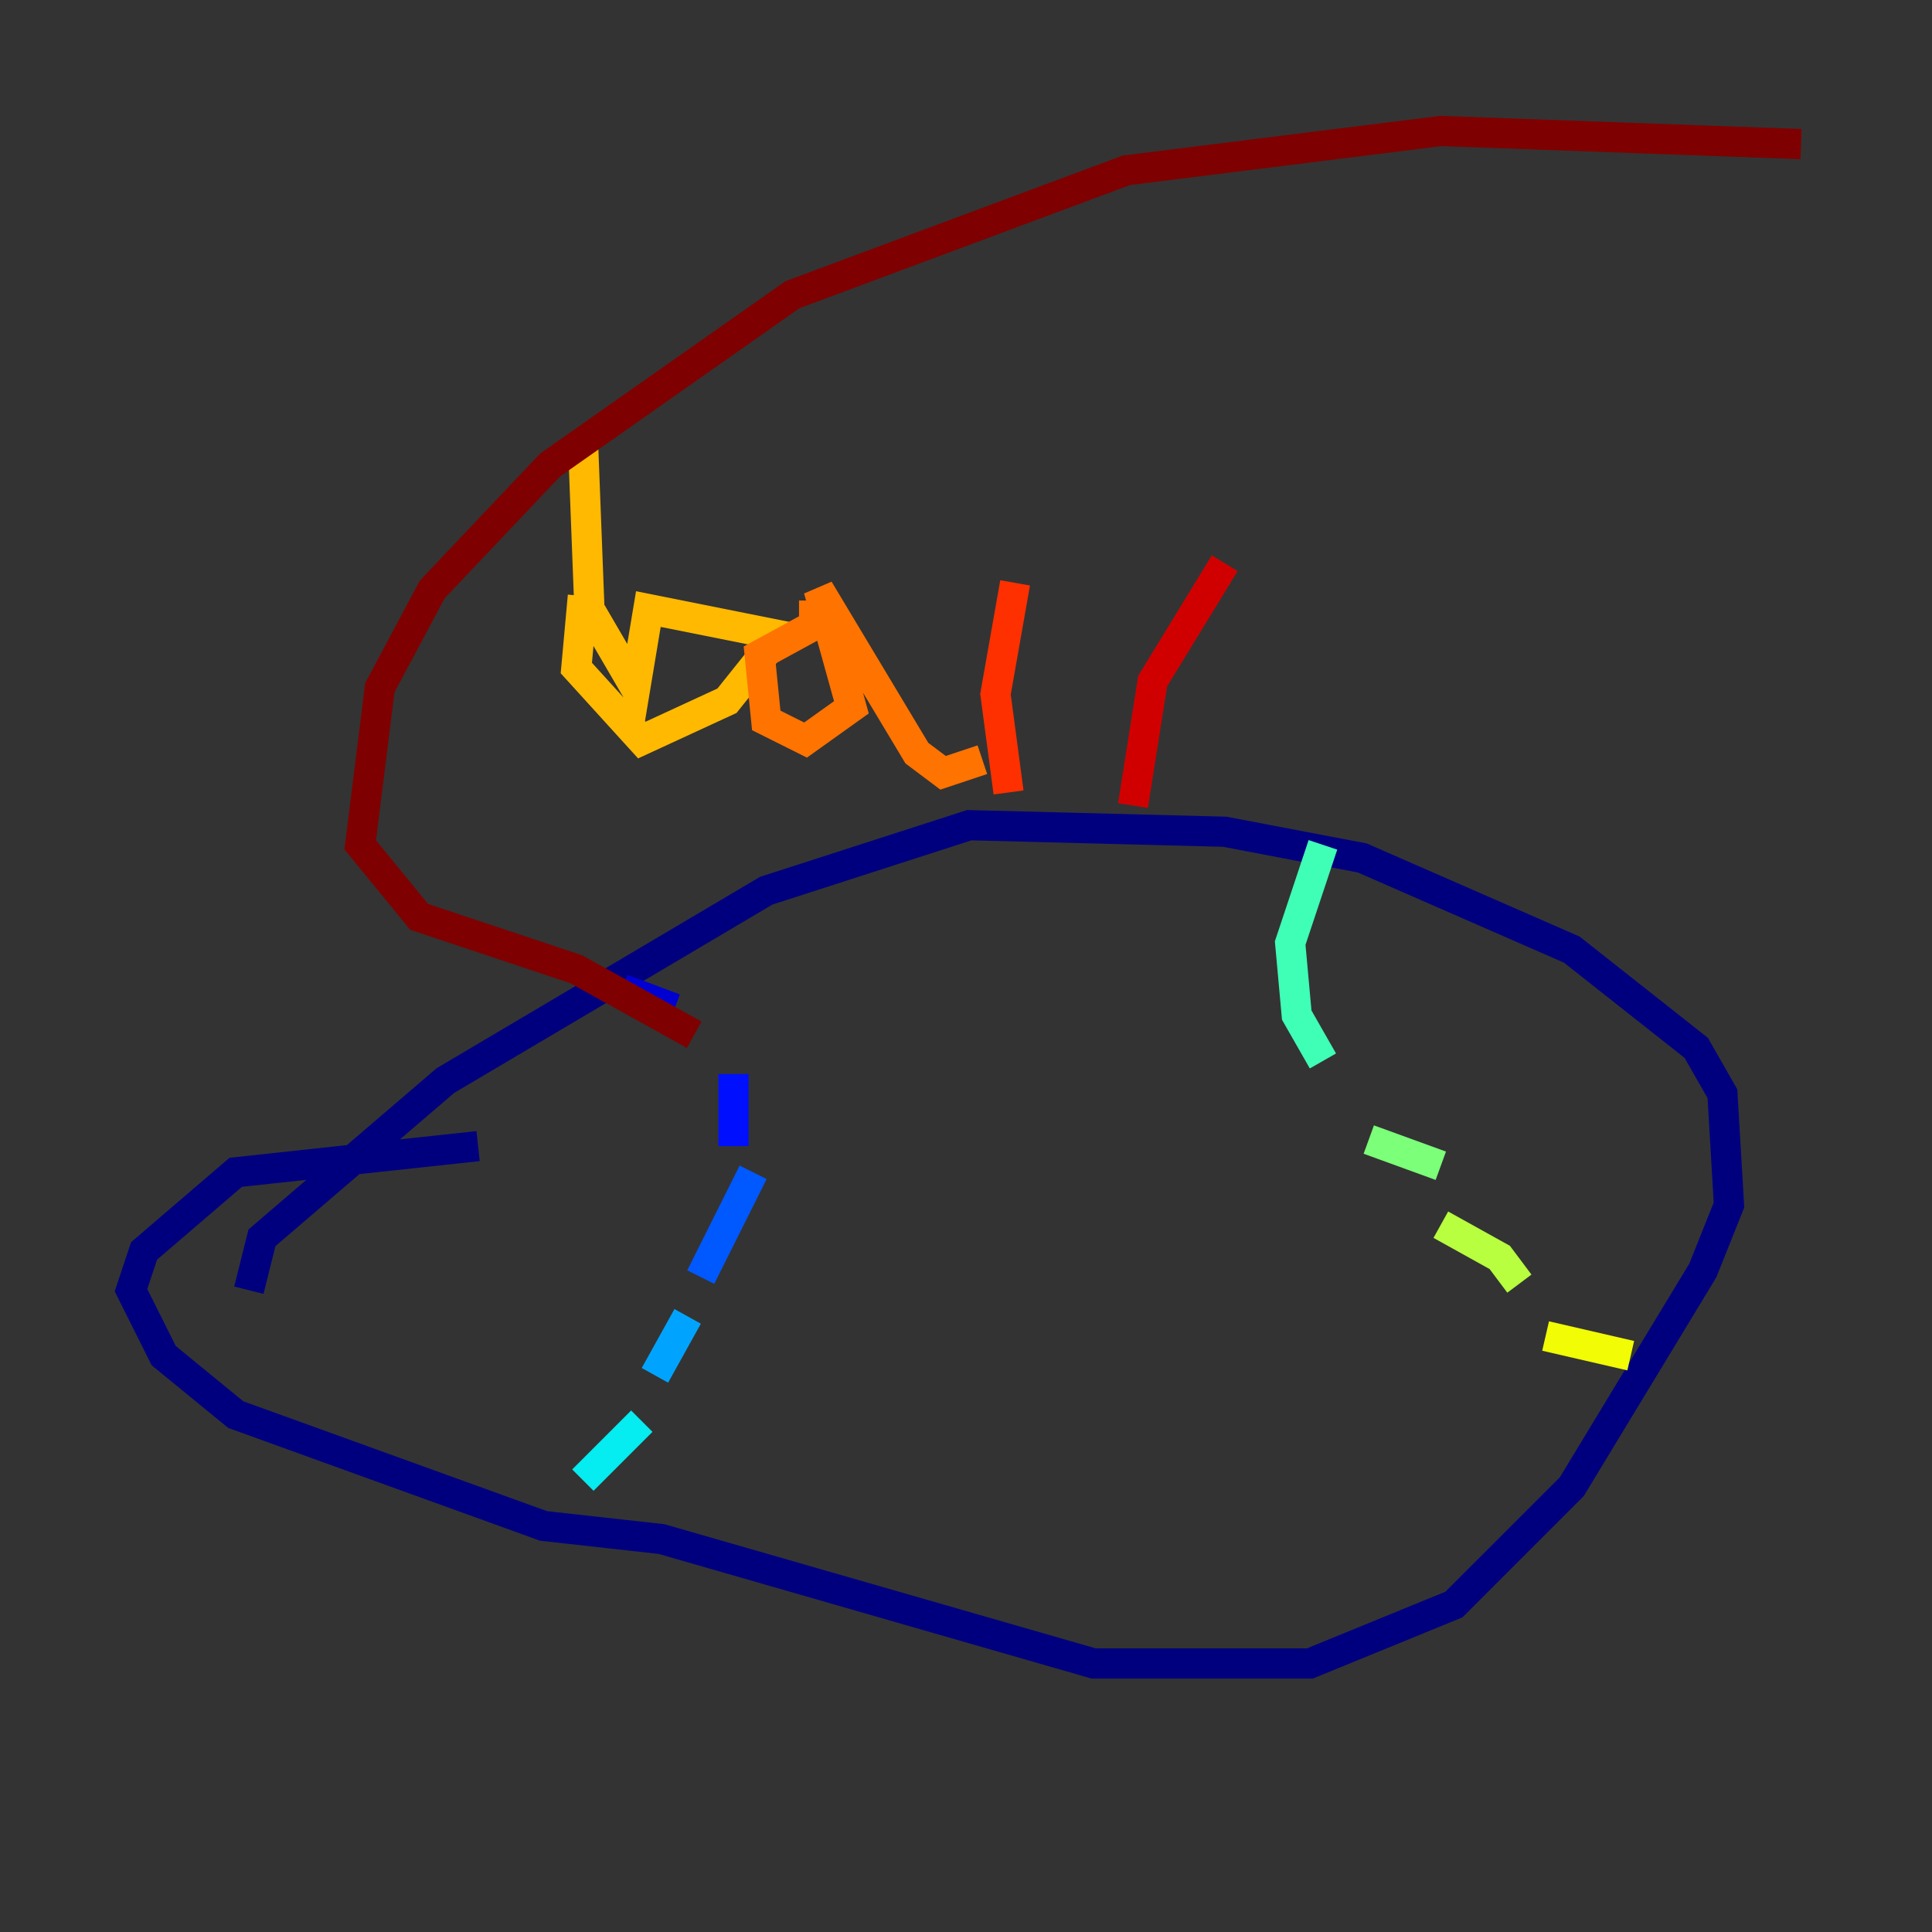 <?xml version="1.0" encoding="utf-8" ?>
<svg baseProfile="tiny" height="128" version="1.2" viewBox="0,0,128,128" width="128" xmlns="http://www.w3.org/2000/svg" xmlns:ev="http://www.w3.org/2001/xml-events" xmlns:xlink="http://www.w3.org/1999/xlink"><rect x="0" y="0" width="128" height="128" fill="#333333" stroke="none"/><defs /><polyline fill="none" points="16.488,85.478 17.356,82.007 29.505,71.593 50.766,59.01 64.217,54.671 81.139,55.105 90.251,56.841 104.136,62.915 112.38,69.424 114.115,72.461 114.549,79.837 112.814,84.176 104.136,98.495 96.325,106.305 86.78,110.21 72.461,110.21 43.824,101.966 36.014,101.098 15.62,93.722 10.848,89.817 8.678,85.478 9.546,82.875 15.62,77.668 31.675,75.932" stroke="#00007f" stroke-width="2" /><polyline fill="none" points="41.22,65.519 44.691,66.82" stroke="#0000d1" stroke-width="2" /><polyline fill="none" points="48.597,71.159 48.597,75.932" stroke="#0010ff" stroke-width="2" /><polyline fill="none" points="49.898,77.668 46.427,84.61" stroke="#0058ff" stroke-width="2" /><polyline fill="none" points="45.559,87.214 43.39,91.119" stroke="#00a4ff" stroke-width="2" /><polyline fill="none" points="42.522,94.156 38.617,98.061" stroke="#05ecf1" stroke-width="2" /><polyline fill="none" points="87.647,55.973 85.478,62.481 85.912,67.254 87.647,70.291" stroke="#3fffb7" stroke-width="2" /><polyline fill="none" points="90.685,75.498 95.458,77.234" stroke="#7cff79" stroke-width="2" /><polyline fill="none" points="95.458,81.139 99.363,83.308 100.664,85.044" stroke="#b7ff3f" stroke-width="2" /><polyline fill="none" points="102.4,88.515 108.041,89.817" stroke="#f1fc05" stroke-width="2" /><polyline fill="none" points="38.617,39.485 38.183,44.258 42.522,49.031 48.163,46.427 51.634,42.088 42.956,40.352 42.088,45.559 39.051,40.352 38.617,29.071" stroke="#ffb900" stroke-width="2" /><polyline fill="none" points="52.936,40.786 55.105,40.786 50.332,43.39 50.766,47.729 53.37,49.031 56.407,46.861 54.237,39.051 60.746,49.898 62.481,51.2 65.085,50.332" stroke="#ff7300" stroke-width="2" /><polyline fill="none" points="67.254,38.617 65.953,45.993 66.82,52.502" stroke="#ff3000" stroke-width="2" /><polyline fill="none" points="81.139,37.315 76.366,45.125 75.064,53.37" stroke="#d10000" stroke-width="2" /><polyline fill="none" points="45.993,68.556 38.183,64.217 27.77,60.746 23.864,55.973 25.166,45.559 28.637,39.051 36.447,30.807 52.502,19.525 74.63,11.281 95.458,8.678 119.322,9.546" stroke="#7f0000" stroke-width="2" /></svg>